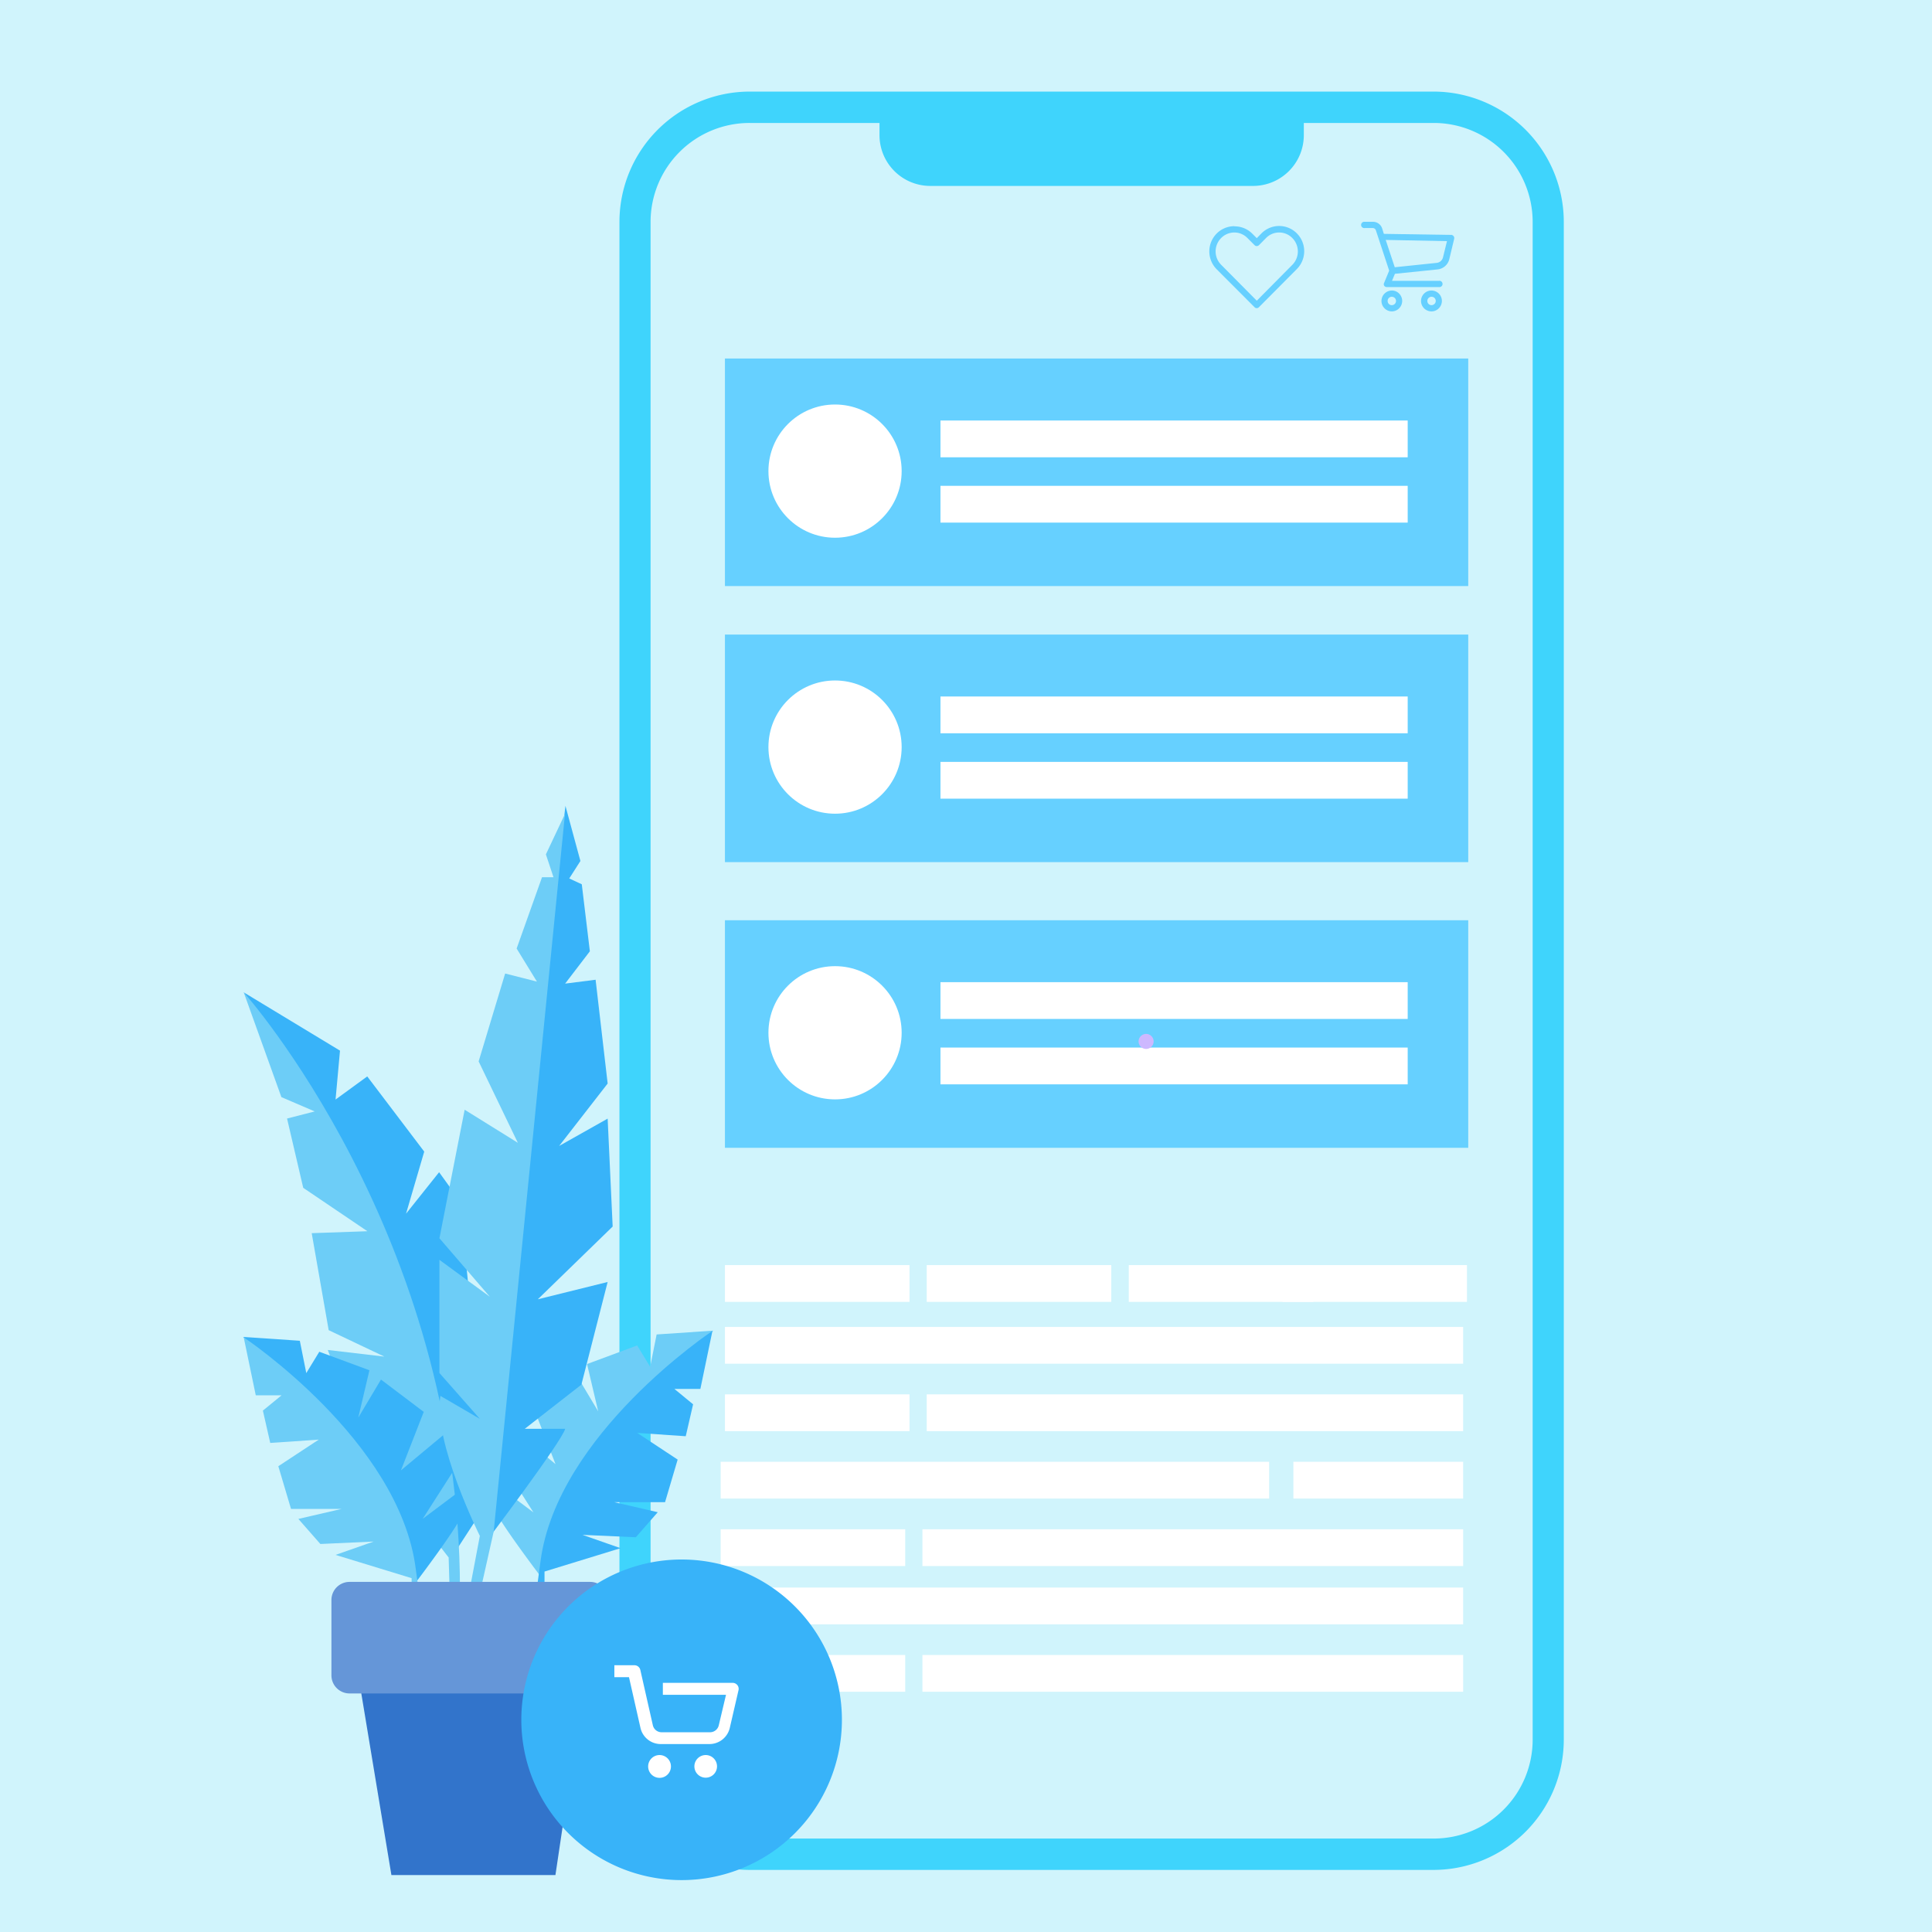 <svg xmlns="http://www.w3.org/2000/svg" viewBox="0 0 239 239"><defs><style>.cls-1{fill:#d0f4fc;}.cls-2{fill:#3fd4fc;}.cls-3{fill:#66d0ff;}.cls-4{fill:#fff;}.cls-5{fill:#6dcdf7;}.cls-10,.cls-6{fill:#38b3f9;}.cls-7{fill:#3274cb;}.cls-8{fill:#6596d8;}.cls-9{fill:#cdb8ff;}.cls-10{fill-rule:evenodd;}</style></defs><title>intro-customer-illustration-2</title><g id="Layer_2" data-name="Layer 2"><g id="Layer_1-2" data-name="Layer 1"><rect class="cls-1" width="239" height="239"/><path class="cls-1" d="M177.34,11.33H92.74A16.13,16.13,0,0,0,76.63,27.45V215.2a16.13,16.13,0,0,0,16.11,16.12h84.6a16.13,16.13,0,0,0,16.11-16.12V27.45a16.13,16.13,0,0,0-16.11-16.12"/><path class="cls-2" d="M189.6,215.2a12.24,12.24,0,0,1-12.26,12.24H92.74A12.25,12.25,0,0,1,80.48,215.2V27.45A12.25,12.25,0,0,1,92.74,15.21H108.8v1.54A6.28,6.28,0,0,0,115.09,23H155a6.28,6.28,0,0,0,6.29-6.26V15.21h16.07A12.25,12.25,0,0,1,189.6,27.45ZM177.34,11.33H92.74A16.13,16.13,0,0,0,76.63,27.45V215.2a16.13,16.13,0,0,0,16.11,16.12h84.6a16.13,16.13,0,0,0,16.11-16.12V27.45a16.13,16.13,0,0,0-16.11-16.12"/><rect class="cls-3" x="89.68" y="113.84" width="91.95" height="28.15"/><circle class="cls-4" cx="103.3" cy="127.76" r="8.24"/><rect class="cls-4" x="116.34" y="121.5" width="57.8" height="4.55"/><rect class="cls-4" x="116.34" y="129.59" width="57.8" height="4.55"/><path class="cls-5" d="M66.87,195s-5.63-7.41-5.74-8.5a4.28,4.28,0,0,1,.86-2.41l4,3-3.73-5.86.46-5.11,6,5-2.81-7.23,5.28-4,2.81,4.7-1.38-5.85,6.2-2.3,1.61,2.64.8-4,7-.47-6.8,7.07L68.59,189.86,66.87,195"/><path class="cls-6" d="M67.36,196.23v-1.82l9.41-2.89-4.71-1.65,6.59.3,2.72-3.1L76,185.83h6.27l1.56-5.27-5-3.3,6,.41.91-3.95-2.31-1.9h3.21l1.49-7.17s-19.21,12.74-21.27,28.52l-.41,3.06Z"/><polygon class="cls-6" points="56.29 192 60.55 185.44 56.9 148.58 54.32 145.01 50.23 150.14 52.48 142.46 45.43 133.16 41.51 136.02 42.06 129.97 30.15 122.76 41.51 140.51 47.48 153.79 56.29 192"/><path class="cls-5" d="M30.15,122.76S56.9,152.65,56.9,196.67H55.62l-.12-4L45.11,179.28,40.55,167l7,.82-6.89-3.27-2.1-12,6.89-.24-7.94-5.37-2-8.57,3.42-.88-4.12-1.77Z"/><path class="cls-6" d="M51.41,195.79s5.63-7.4,5.74-8.49a4.28,4.28,0,0,0-.86-2.41l-4,3L56.06,182l-.46-5.11-6,5,2.82-7.23-5.29-4-2.81,4.71,1.38-5.86-6.2-2.29-1.61,2.64-.8-4-7-.47,6.8,7.07,12.74,18.14,1.72,5.1"/><path class="cls-6" d="M59.92,191s9.53-12.59,10-14.25h-5l7-5.46,3.25-12.7-8.64,2.14,9.26-9-.62-13.35-6,3.38,6-7.72L73.68,121.2l-3.77.48,3.06-4-1-8.29-1.55-.72,1.38-2.16-1.85-6.82-10,84.86V191"/><path class="cls-5" d="M50.92,197.05v-1.82l-9.41-2.88,4.71-1.65-6.59.3-2.72-3.1,5.36-1.24H36l-1.57-5.28,5-3.29-6,.41-.91-4,2.31-1.89H31.64l-1.49-7.17S49.36,178.21,51.42,194l.41,3.05Z"/><path class="cls-5" d="M59.36,190s-5.82-11.65-4.88-17.32l4.88,2.84-5-5.67v-14l6.24,4.57-6.24-7.24,3.12-15.9,6.58,4.09-4.85-10.07,3.28-10.87,3.93,1-2.51-4.09,3.14-8.82h1.42l-.94-2.83,2.36-5-8.82,88.78-1.73,7.71H58Z"/><polygon class="cls-7" points="44.36 207.46 48.42 231.96 68.71 231.96 72.36 207.46 44.36 207.46"/><path class="cls-8" d="M73,209.49H43.23A2.24,2.24,0,0,1,41,207.25v-9.32a2.24,2.24,0,0,1,2.24-2.24H73a2.24,2.24,0,0,1,2.24,2.24v9.32A2.24,2.24,0,0,1,73,209.49"/><path class="cls-9" d="M140.85,128.83h0a.93.93,0,1,0,.93-.93.94.94,0,0,0-.93.93Z"/><rect class="cls-4" x="89.68" y="156.5" width="22.83" height="4.55"/><rect class="cls-4" x="114.64" y="156.5" width="22.83" height="4.55"/><rect class="cls-4" x="139.64" y="156.5" width="22.83" height="4.55"/><rect class="cls-4" x="158.64" y="156.5" width="22.83" height="4.55"/><rect class="cls-4" x="89.68" y="164.15" width="91.32" height="4.55"/><rect class="cls-4" x="89.68" y="172.49" width="22.83" height="4.55"/><rect class="cls-4" x="114.64" y="172.49" width="66.36" height="4.55"/><rect class="cls-4" x="89.15" y="180.83" width="67.85" height="4.55"/><rect class="cls-4" x="160" y="180.83" width="21" height="4.55"/><rect class="cls-4" x="89.15" y="189.18" width="22.83" height="4.55"/><rect class="cls-4" x="114.11" y="189.18" width="66.89" height="4.55"/><rect class="cls-4" x="89.15" y="196.39" width="91.85" height="4.55"/><rect class="cls-4" x="89.15" y="204.73" width="22.83" height="4.55"/><rect class="cls-4" x="114.11" y="204.73" width="66.89" height="4.55"/><path class="cls-3" d="M152.69,28.76a2.27,2.27,0,0,1,1.63.69l.87.87a.36.36,0,0,0,.28.12.39.39,0,0,0,.28-.12l.86-.87a2.27,2.27,0,0,1,3.26,0,2.35,2.35,0,0,1,0,3.31l-4.4,4.44-4.41-4.45a2.34,2.34,0,0,1,0-3.3,2.29,2.29,0,0,1,1.63-.69m0-.78a3.09,3.09,0,0,0-2.19.92,3.14,3.14,0,0,0,0,4.4L155.19,38a.36.36,0,0,0,.27.12.36.36,0,0,0,.28-.12l4.69-4.72a3.13,3.13,0,0,0,0-4.41,3.08,3.08,0,0,0-4.38,0l-.58.59-.59-.59A3.08,3.08,0,0,0,152.69,28Z"/><path class="cls-3" d="M171.66,37.23a.51.51,0,0,1,.32-.48.53.53,0,0,1,.56.11.52.52,0,0,1-.37.89.51.51,0,0,1-.51-.52m1.8,0a1.31,1.31,0,0,0-.8-1.2,1.29,1.29,0,1,0-.5,2.49,1.26,1.26,0,0,0,.92-.38,1.3,1.3,0,0,0,.38-.91"/><path class="cls-3" d="M176.57,37.23h0a.52.52,0,1,1,1,.2.54.54,0,0,1-.48.32.52.52,0,0,1-.52-.52Zm1.8,0a1.29,1.29,0,1,0-1.29,1.29,1.25,1.25,0,0,0,.91-.38,1.3,1.3,0,0,0,.38-.91Z"/><path class="cls-3" d="M179,29.83l-.49,2a.9.9,0,0,1-.79.69l-5.18.54-1.12-3.38Zm-9.17-2.39h-1a.39.39,0,1,0,0,.77h1a.41.41,0,0,1,.37.27l1.65,5-.62,1.5a.36.36,0,0,0,0,.36.37.37,0,0,0,.32.17H178a.39.39,0,1,0,0-.77h-5.8l.36-.87,5.26-.54a1.67,1.67,0,0,0,1.47-1.28l.6-2.51a.39.39,0,0,0-.37-.48l-8.33-.13-.22-.7A1.18,1.18,0,0,0,169.84,27.44Z"/><rect class="cls-3" x="89.68" y="44.35" width="91.95" height="28.15"/><circle class="cls-4" cx="103.3" cy="58.28" r="8.24"/><rect class="cls-4" x="116.34" y="52.02" width="57.8" height="4.55"/><rect class="cls-4" x="116.34" y="60.1" width="57.8" height="4.55"/><path class="cls-10" d="M64.49,212.75a19.83,19.83,0,1,1,19.83,19.83,19.83,19.83,0,0,1-19.83-19.83"/><rect class="cls-3" x="89.68" y="78.5" width="91.95" height="28.15"/><circle class="cls-4" cx="103.3" cy="92.42" r="8.24"/><rect class="cls-4" x="116.34" y="86.16" width="57.8" height="4.55"/><rect class="cls-4" x="116.34" y="94.25" width="57.8" height="4.55"/><path class="cls-4" d="M83,218.52a1.41,1.41,0,1,1-1.41-1.41A1.41,1.41,0,0,1,83,218.52"/><path class="cls-4" d="M88.7,218.52a1.4,1.4,0,1,1-1.4-1.41,1.4,1.4,0,0,1,1.4,1.41"/><path class="cls-4" d="M90.73,208.18H82v1.48h7.81l-.89,3.76a1.11,1.11,0,0,1-1.07.87h-6a1.11,1.11,0,0,1-1.09-.87l-1.55-6.85a.75.75,0,0,0-.72-.57H76v1.48h1.81l1.42,6.27a2.57,2.57,0,0,0,2.53,2h6a2.59,2.59,0,0,0,2.52-2l1.08-4.67a.74.74,0,0,0-.72-.9Z"/></g></g></svg>